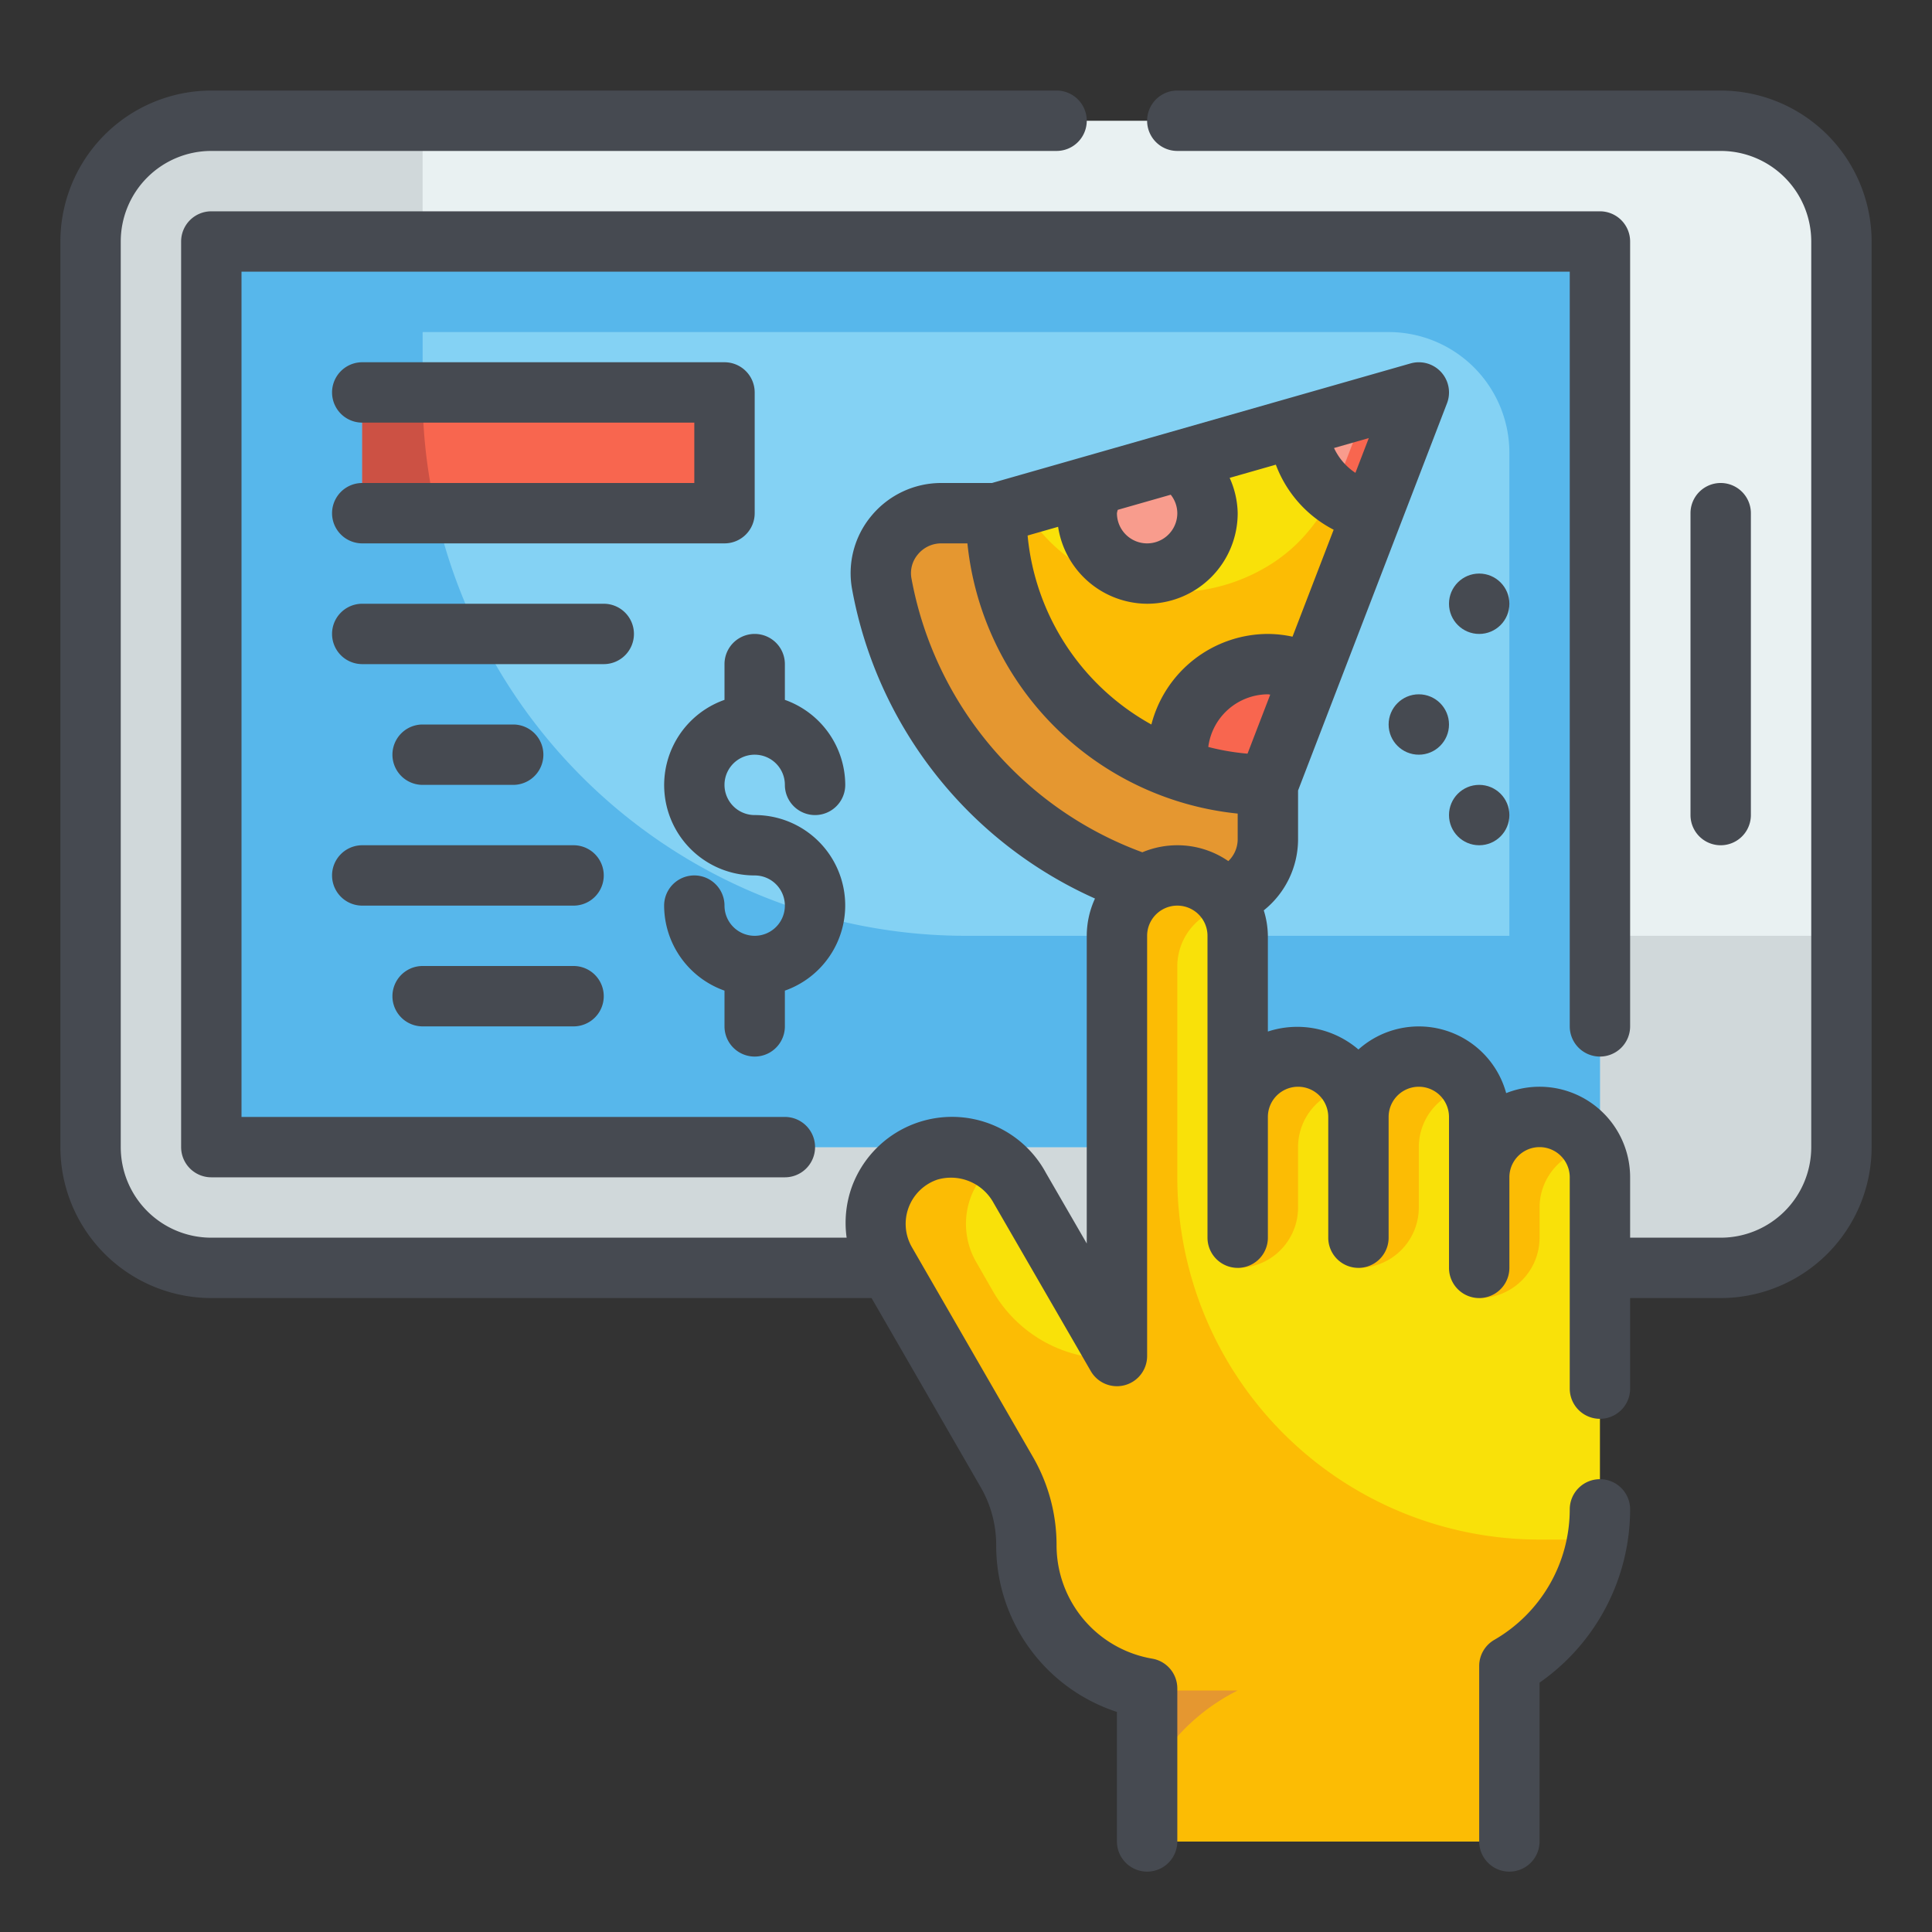 <svg height="512" viewBox="0 0 64 64" width="512" xmlns="http://www.w3.org/2000/svg"><rect x="0" y="0" width="64" height="64" fill="#333333" stroke="none"/><g id="Fill_Outline" data-name="Fill Outline"><g id="Stroke_copy" data-name="Stroke copy"><g><rect fill="#e9f1f2" height="38" rx="4" width="58" x="3" y="4"/><path d="m61 31v7a4 4 0 0 1 -4 4h-50a4 4 0 0 1 -4-4v-30a4 4 0 0 1 4-4h7v23a4 4 0 0 0 4 4z" fill="#d0d8da"/><path d="m7 8h46v30h-46z" fill="#84d2f4"/><path d="m7 8v30h46v-30zm43 23h-18a18 18 0 0 1 -18-18v-2h32a4 4 0 0 1 4 4z" fill="#57b7eb"/><g><path d="m33 17a9 9 0 0 0 9 9l5-13z" fill="#f9e109"/><path d="m47 13-5 13a9 9 0 0 1 -9-9l.88-.25a5.375 5.375 0 0 0 1.67 1.83 2.464 2.464 0 0 0 .34.22 5.077 5.077 0 0 0 .81.4c.01 0 .01 0 .02.01a6 6 0 0 0 5.38-.52c.13-.08.24-.16.36-.25a5.087 5.087 0 0 0 .65-.58 6.01 6.01 0 0 0 1.24-1.98l.92-2.39z" fill="#fcbc04"/><path d="m33 17a9 9 0 0 0 9 9v1.813a2 2 0 0 1 -2.337 1.978 13.016 13.016 0 0 1 -10.454-10.454 2 2 0 0 1 1.973-2.337z" fill="#e59730"/><path d="m47 13-1.52 3.95a2.968 2.968 0 0 1 -2.47-2.81z" fill="#f89c8d"/><path d="m43.4 22.35-1.4 3.65a9.059 9.059 0 0 1 -2.96-.5 2.737 2.737 0 0 1 -.04-.5 3 3 0 0 1 4.4-2.65z" fill="#f8664f"/><path d="m40 17a2 2 0 0 1 -4 0 1.9 1.9 0 0 1 .23-.92l2.79-.8a2 2 0 0 1 .98 1.72z" fill="#f89c8d"/><path d="m47 13-1.52 3.95a2.908 2.908 0 0 1 -1.34-.59 3.478 3.478 0 0 0 .21-.48l.92-2.39z" fill="#f8664f"/></g><g><path d="m53 39v11a5.985 5.985 0 0 1 -3 5.19v5.81h-12v-5.07a4.825 4.825 0 0 1 -4-4.75 4.818 4.818 0 0 0 -.64-2.4l-4.02-6.97a2.546 2.546 0 0 1 1.39-3.68 2.6 2.6 0 0 1 3.05 1.22l3.22 5.57v-13.92a2 2 0 0 1 4 0v6a2 2 0 0 1 4 0 2 2 0 0 1 4 0v2a2 2 0 0 1 4 0z" fill="#f9e109"/><g fill="#fcbc04"><path d="m43 35a2 2 0 0 0 -2 2v5a2 2 0 0 0 2-2v-2a1.992 1.992 0 0 1 1.737-1.973 1.992 1.992 0 0 0 -1.737-1.027z"/><path d="m47 35a2 2 0 0 0 -2 2v5a2 2 0 0 0 2-2v-2a1.992 1.992 0 0 1 1.737-1.973 1.992 1.992 0 0 0 -1.737-1.027z"/><path d="m51 37a2 2 0 0 0 -2 2v4a2 2 0 0 0 2-2v-1a1.992 1.992 0 0 1 1.737-1.973 1.992 1.992 0 0 0 -1.737-1.027z"/><path d="m52.91 51a5.939 5.939 0 0 1 -2.91 4.19v5.81h-12v-5.07a4.825 4.825 0 0 1 -4-4.75 4.818 4.818 0 0 0 -.64-2.4l-4.02-6.97a2.546 2.546 0 0 1 1.39-3.68 2.5 2.5 0 0 1 2.29.38 2.531 2.531 0 0 0 -.68 3.3l.55.96a4.465 4.465 0 0 0 4.11 2.23v-14a1.994 1.994 0 0 1 3.74-.97 2 2 0 0 0 -1.74 1.97v7a12 12 0 0 0 12 12z"/></g><path d="m38 59v-3h3a6.709 6.709 0 0 0 -3 3z" fill="#e59730"/></g><path d="m12 13h12v4h-12z" fill="#f8664f"/><path d="m14.46 17h-2.46v-4h2a17.1 17.1 0 0 0 .46 4z" fill="#cc5144"/></g></g><g id="Outline_copy" data-name="Outline copy"><g fill="#464a51"><path d="m57 3h-18a1 1 0 0 0 0 2h18a3 3 0 0 1 3 3v30a3 3 0 0 1 -3 3h-3v-2a3 3 0 0 0 -4.106-2.789 3 3 0 0 0 -4.894-1.445 3.114 3.114 0 0 0 -3-.595v-3.171a2.939 2.939 0 0 0 -.136-.843 3.02 3.02 0 0 0 1.136-2.344v-1.627l4.934-12.827a1 1 0 0 0 -1.208-1.32l-13.866 3.961h-1.678a3 3 0 0 0 -2.31 1.082 2.96 2.96 0 0 0 -.646 2.434 13.969 13.969 0 0 0 8.047 10.249 2.971 2.971 0 0 0 -.273 1.235v10.192l-1.354-2.341a3.534 3.534 0 0 0 -6.419.443 3.529 3.529 0 0 0 -.181 1.706h-21.046a3 3 0 0 1 -3-3v-30a3 3 0 0 1 3-3h28a1 1 0 0 0 0-2h-28a5.006 5.006 0 0 0 -5 5v30a5.006 5.006 0 0 0 5 5h21.872l3.622 6.278a3.826 3.826 0 0 1 .506 1.902 5.8 5.8 0 0 0 4 5.53v4.29a1 1 0 0 0 2 0v-5.07a1 1 0 0 0 -.831-.985 3.81 3.81 0 0 1 -3.169-3.765 5.836 5.836 0 0 0 -.773-2.9l-4.02-6.967a1.548 1.548 0 0 1 .849-2.238 1.609 1.609 0 0 1 1.859.776l3.219 5.569a1 1 0 0 0 1.866-.5v-13.92a1 1 0 0 1 2 0v10a1 1 0 0 0 2 0v-4a1 1 0 0 1 2 0v4a1 1 0 0 0 2 0v-4a1 1 0 0 1 2 0v5a1 1 0 0 0 2 0v-3a1 1 0 0 1 2 0v7a1 1 0 0 0 2 0v-3h3a5.006 5.006 0 0 0 5-5v-30a5.006 5.006 0 0 0 -5-5zm-18.218 13.388a.989.989 0 0 1 .218.612 1 1 0 0 1 -2 0 .855.855 0 0 1 .027-.111zm-.782 3.612a3 3 0 0 0 3-3 2.964 2.964 0 0 0 -.266-1.17l1.53-.437a4 4 0 0 0 1.915 2.155l-1.363 3.543a3.9 3.9 0 0 0 -.816-.091 4 4 0 0 0 -3.859 3 8.011 8.011 0 0 1 -4.1-6.26l1.01-.289a3 3 0 0 0 2.949 2.549zm4 3c.027 0 .052.009.078.01l-.752 1.956a7.863 7.863 0 0 1 -1.3-.222 2 2 0 0 1 1.974-1.744zm2.9-7.336a1.993 1.993 0 0 1 -.709-.823l1.152-.329zm-5.9 12.336a3 3 0 0 0 -1.158.233 11.969 11.969 0 0 1 -7.649-9.074.958.958 0 0 1 .214-.795 1 1 0 0 1 .775-.364h.865a10.02 10.02 0 0 0 8.953 8.951v.862a1.006 1.006 0 0 1 -.31.712 2.973 2.973 0 0 0 -1.69-.525z"/><path d="m53 35a1 1 0 0 0 1-1v-26a1 1 0 0 0 -1-1h-46a1 1 0 0 0 -1 1v30a1 1 0 0 0 1 1h19a1 1 0 0 0 0-2h-18v-28h44v25a1 1 0 0 0 1 1z"/><path d="m58 27v-10a1 1 0 0 0 -2 0v10a1 1 0 0 0 2 0z"/><path d="m53 49a1 1 0 0 0 -1 1 5 5 0 0 1 -2.5 4.323 1 1 0 0 0 -.5.867v5.81a1 1 0 0 0 2 0v-5.261a7.008 7.008 0 0 0 3-5.739 1 1 0 0 0 -1-1z"/><path d="m25 17v-4a1 1 0 0 0 -1-1h-12a1 1 0 0 0 0 2h11v2h-11a1 1 0 0 0 0 2h12a1 1 0 0 0 1-1z"/><path d="m21 21a1 1 0 0 0 -1-1h-8a1 1 0 0 0 0 2h8a1 1 0 0 0 1-1z"/><path d="m25 25a1 1 0 0 1 1 1 1 1 0 0 0 2 0 3 3 0 0 0 -2-2.816v-1.184a1 1 0 0 0 -2 0v1.184a2.993 2.993 0 0 0 1 5.816 1 1 0 1 1 -1 1 1 1 0 0 0 -2 0 3 3 0 0 0 2 2.816v1.184a1 1 0 0 0 2 0v-1.184a2.993 2.993 0 0 0 -1-5.816 1 1 0 0 1 0-2z"/><path d="m17 26a1 1 0 0 0 0-2h-3a1 1 0 0 0 0 2z"/><path d="m19 28h-7a1 1 0 0 0 0 2h7a1 1 0 0 0 0-2z"/><path d="m19 32h-5a1 1 0 0 0 0 2h5a1 1 0 0 0 0-2z"/><circle cx="49" cy="20" r="1"/><circle cx="47" cy="24" r="1"/><circle cx="49" cy="27" r="1"/></g></g></g></svg>